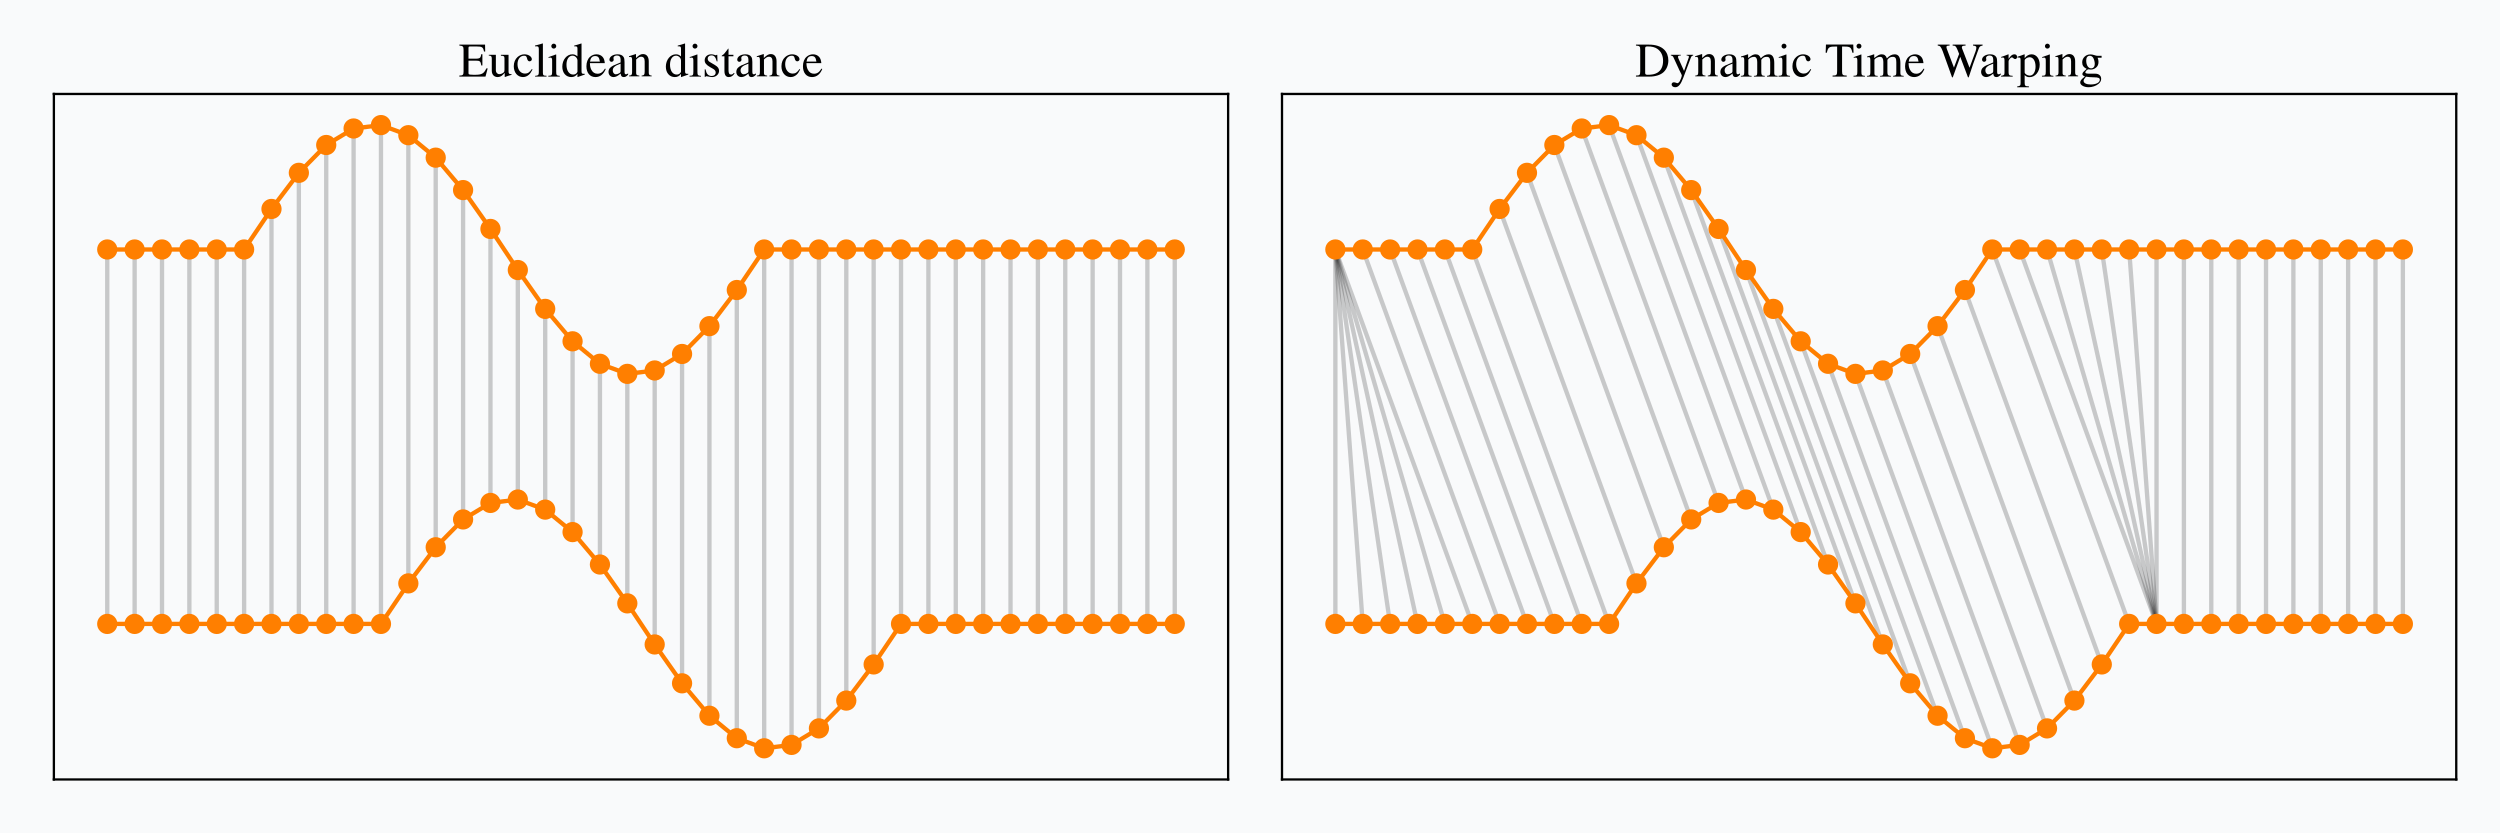 <?xml version="1.0" encoding="utf-8" standalone="no"?>
<!DOCTYPE svg PUBLIC "-//W3C//DTD SVG 1.1//EN"
  "http://www.w3.org/Graphics/SVG/1.1/DTD/svg11.dtd">
<!-- Created with matplotlib (https://matplotlib.org/) -->
<svg height="288pt" version="1.1" viewBox="0 0 864 288" width="864pt" xmlns="http://www.w3.org/2000/svg" xmlns:xlink="http://www.w3.org/1999/xlink">
 <defs>
  <style type="text/css">*{stroke-linecap:butt;stroke-linejoin:round;}</style>
 </defs>
 <g id="figure_1">
  <g id="patch_1">
   <path d="M 0 288 
L 864 288 
L 864 0 
L 0 0 
z
" style="fill:#f9fafb;"/>
  </g>
  <g id="axes_1">
   <g id="patch_2">
    <path d="M 18.62 269.38 
L 424.44 269.38 
L 424.44 32.468 
L 18.62 32.468 
z
" style="fill:#f9fafb;"/>
   </g>
   <g id="line2d_1">
    <path clip-path="url(#p74df7e026f)" d="M 37.066 86.223 
L 37.066 215.625 
" style="fill:none;stroke:#000000;stroke-linecap:square;stroke-opacity:0.2;stroke-width:1.5;"/>
   </g>
   <g id="line2d_2">
    <path clip-path="url(#p74df7e026f)" d="M 46.526 86.223 
L 46.526 215.625 
" style="fill:none;stroke:#000000;stroke-linecap:square;stroke-opacity:0.2;stroke-width:1.5;"/>
   </g>
   <g id="line2d_3">
    <path clip-path="url(#p74df7e026f)" d="M 55.986 86.223 
L 55.986 215.625 
" style="fill:none;stroke:#000000;stroke-linecap:square;stroke-opacity:0.2;stroke-width:1.5;"/>
   </g>
   <g id="line2d_4">
    <path clip-path="url(#p74df7e026f)" d="M 65.445 86.223 
L 65.445 215.625 
" style="fill:none;stroke:#000000;stroke-linecap:square;stroke-opacity:0.2;stroke-width:1.5;"/>
   </g>
   <g id="line2d_5">
    <path clip-path="url(#p74df7e026f)" d="M 74.905 86.223 
L 74.905 215.625 
" style="fill:none;stroke:#000000;stroke-linecap:square;stroke-opacity:0.2;stroke-width:1.5;"/>
   </g>
   <g id="line2d_6">
    <path clip-path="url(#p74df7e026f)" d="M 84.365 86.223 
L 84.365 215.625 
" style="fill:none;stroke:#000000;stroke-linecap:square;stroke-opacity:0.2;stroke-width:1.5;"/>
   </g>
   <g id="line2d_7">
    <path clip-path="url(#p74df7e026f)" d="M 93.824 72.217 
L 93.824 215.625 
" style="fill:none;stroke:#000000;stroke-linecap:square;stroke-opacity:0.2;stroke-width:1.5;"/>
   </g>
   <g id="line2d_8">
    <path clip-path="url(#p74df7e026f)" d="M 103.284 59.73 
L 103.284 215.625 
" style="fill:none;stroke:#000000;stroke-linecap:square;stroke-opacity:0.2;stroke-width:1.5;"/>
   </g>
   <g id="line2d_9">
    <path clip-path="url(#p74df7e026f)" d="M 112.744 50.113 
L 112.744 215.625 
" style="fill:none;stroke:#000000;stroke-linecap:square;stroke-opacity:0.2;stroke-width:1.5;"/>
   </g>
   <g id="line2d_10">
    <path clip-path="url(#p74df7e026f)" d="M 122.203 44.409 
L 122.203 215.625 
" style="fill:none;stroke:#000000;stroke-linecap:square;stroke-opacity:0.2;stroke-width:1.5;"/>
   </g>
   <g id="line2d_11">
    <path clip-path="url(#p74df7e026f)" d="M 131.663 43.236 
L 131.663 215.625 
" style="fill:none;stroke:#000000;stroke-linecap:square;stroke-opacity:0.2;stroke-width:1.5;"/>
   </g>
   <g id="line2d_12">
    <path clip-path="url(#p74df7e026f)" d="M 141.123 46.722 
L 141.123 201.619 
" style="fill:none;stroke:#000000;stroke-linecap:square;stroke-opacity:0.2;stroke-width:1.5;"/>
   </g>
   <g id="line2d_13">
    <path clip-path="url(#p74df7e026f)" d="M 150.582 54.488 
L 150.582 189.131 
" style="fill:none;stroke:#000000;stroke-linecap:square;stroke-opacity:0.2;stroke-width:1.5;"/>
   </g>
   <g id="line2d_14">
    <path clip-path="url(#p74df7e026f)" d="M 160.042 65.694 
L 160.042 179.514 
" style="fill:none;stroke:#000000;stroke-linecap:square;stroke-opacity:0.2;stroke-width:1.5;"/>
   </g>
   <g id="line2d_15">
    <path clip-path="url(#p74df7e026f)" d="M 169.502 79.123 
L 169.502 173.811 
" style="fill:none;stroke:#000000;stroke-linecap:square;stroke-opacity:0.2;stroke-width:1.5;"/>
   </g>
   <g id="line2d_16">
    <path clip-path="url(#p74df7e026f)" d="M 178.961 93.323 
L 178.961 172.638 
" style="fill:none;stroke:#000000;stroke-linecap:square;stroke-opacity:0.2;stroke-width:1.5;"/>
   </g>
   <g id="line2d_17">
    <path clip-path="url(#p74df7e026f)" d="M 188.421 106.752 
L 188.421 176.124 
" style="fill:none;stroke:#000000;stroke-linecap:square;stroke-opacity:0.2;stroke-width:1.5;"/>
   </g>
   <g id="line2d_18">
    <path clip-path="url(#p74df7e026f)" d="M 197.881 117.958 
L 197.881 183.89 
" style="fill:none;stroke:#000000;stroke-linecap:square;stroke-opacity:0.2;stroke-width:1.5;"/>
   </g>
   <g id="line2d_19">
    <path clip-path="url(#p74df7e026f)" d="M 207.34 125.724 
L 207.34 195.095 
" style="fill:none;stroke:#000000;stroke-linecap:square;stroke-opacity:0.2;stroke-width:1.5;"/>
   </g>
   <g id="line2d_20">
    <path clip-path="url(#p74df7e026f)" d="M 216.8 129.21 
L 216.8 208.525 
" style="fill:none;stroke:#000000;stroke-linecap:square;stroke-opacity:0.2;stroke-width:1.5;"/>
   </g>
   <g id="line2d_21">
    <path clip-path="url(#p74df7e026f)" d="M 226.26 128.037 
L 226.26 222.724 
" style="fill:none;stroke:#000000;stroke-linecap:square;stroke-opacity:0.2;stroke-width:1.5;"/>
   </g>
   <g id="line2d_22">
    <path clip-path="url(#p74df7e026f)" d="M 235.72 122.333 
L 235.72 236.154 
" style="fill:none;stroke:#000000;stroke-linecap:square;stroke-opacity:0.2;stroke-width:1.5;"/>
   </g>
   <g id="line2d_23">
    <path clip-path="url(#p74df7e026f)" d="M 245.179 112.716 
L 245.179 247.359 
" style="fill:none;stroke:#000000;stroke-linecap:square;stroke-opacity:0.2;stroke-width:1.5;"/>
   </g>
   <g id="line2d_24">
    <path clip-path="url(#p74df7e026f)" d="M 254.639 100.229 
L 254.639 255.126 
" style="fill:none;stroke:#000000;stroke-linecap:square;stroke-opacity:0.2;stroke-width:1.5;"/>
   </g>
   <g id="line2d_25">
    <path clip-path="url(#p74df7e026f)" d="M 264.099 86.223 
L 264.099 258.611 
" style="fill:none;stroke:#000000;stroke-linecap:square;stroke-opacity:0.2;stroke-width:1.5;"/>
   </g>
   <g id="line2d_26">
    <path clip-path="url(#p74df7e026f)" d="M 273.558 86.223 
L 273.558 257.439 
" style="fill:none;stroke:#000000;stroke-linecap:square;stroke-opacity:0.2;stroke-width:1.5;"/>
   </g>
   <g id="line2d_27">
    <path clip-path="url(#p74df7e026f)" d="M 283.018 86.223 
L 283.018 251.735 
" style="fill:none;stroke:#000000;stroke-linecap:square;stroke-opacity:0.2;stroke-width:1.5;"/>
   </g>
   <g id="line2d_28">
    <path clip-path="url(#p74df7e026f)" d="M 292.478 86.223 
L 292.478 242.118 
" style="fill:none;stroke:#000000;stroke-linecap:square;stroke-opacity:0.2;stroke-width:1.5;"/>
   </g>
   <g id="line2d_29">
    <path clip-path="url(#p74df7e026f)" d="M 301.937 86.223 
L 301.937 229.63 
" style="fill:none;stroke:#000000;stroke-linecap:square;stroke-opacity:0.2;stroke-width:1.5;"/>
   </g>
   <g id="line2d_30">
    <path clip-path="url(#p74df7e026f)" d="M 311.397 86.223 
L 311.397 215.625 
" style="fill:none;stroke:#000000;stroke-linecap:square;stroke-opacity:0.2;stroke-width:1.5;"/>
   </g>
   <g id="line2d_31">
    <path clip-path="url(#p74df7e026f)" d="M 320.857 86.223 
L 320.857 215.625 
" style="fill:none;stroke:#000000;stroke-linecap:square;stroke-opacity:0.2;stroke-width:1.5;"/>
   </g>
   <g id="line2d_32">
    <path clip-path="url(#p74df7e026f)" d="M 330.316 86.223 
L 330.316 215.625 
" style="fill:none;stroke:#000000;stroke-linecap:square;stroke-opacity:0.2;stroke-width:1.5;"/>
   </g>
   <g id="line2d_33">
    <path clip-path="url(#p74df7e026f)" d="M 339.776 86.223 
L 339.776 215.625 
" style="fill:none;stroke:#000000;stroke-linecap:square;stroke-opacity:0.2;stroke-width:1.5;"/>
   </g>
   <g id="line2d_34">
    <path clip-path="url(#p74df7e026f)" d="M 349.236 86.223 
L 349.236 215.625 
" style="fill:none;stroke:#000000;stroke-linecap:square;stroke-opacity:0.2;stroke-width:1.5;"/>
   </g>
   <g id="line2d_35">
    <path clip-path="url(#p74df7e026f)" d="M 358.695 86.223 
L 358.695 215.625 
" style="fill:none;stroke:#000000;stroke-linecap:square;stroke-opacity:0.2;stroke-width:1.5;"/>
   </g>
   <g id="line2d_36">
    <path clip-path="url(#p74df7e026f)" d="M 368.155 86.223 
L 368.155 215.625 
" style="fill:none;stroke:#000000;stroke-linecap:square;stroke-opacity:0.2;stroke-width:1.5;"/>
   </g>
   <g id="line2d_37">
    <path clip-path="url(#p74df7e026f)" d="M 377.615 86.223 
L 377.615 215.625 
" style="fill:none;stroke:#000000;stroke-linecap:square;stroke-opacity:0.2;stroke-width:1.5;"/>
   </g>
   <g id="line2d_38">
    <path clip-path="url(#p74df7e026f)" d="M 387.074 86.223 
L 387.074 215.625 
" style="fill:none;stroke:#000000;stroke-linecap:square;stroke-opacity:0.2;stroke-width:1.5;"/>
   </g>
   <g id="line2d_39">
    <path clip-path="url(#p74df7e026f)" d="M 396.534 86.223 
L 396.534 215.625 
" style="fill:none;stroke:#000000;stroke-linecap:square;stroke-opacity:0.2;stroke-width:1.5;"/>
   </g>
   <g id="line2d_40">
    <path clip-path="url(#p74df7e026f)" d="M 405.994 86.223 
L 405.994 215.625 
" style="fill:none;stroke:#000000;stroke-linecap:square;stroke-opacity:0.2;stroke-width:1.5;"/>
   </g>
   <g id="line2d_41">
    <path clip-path="url(#p74df7e026f)" d="M 37.066 86.223 
L 46.526 86.223 
L 55.986 86.223 
L 65.445 86.223 
L 74.905 86.223 
L 84.365 86.223 
L 93.824 72.217 
L 103.284 59.73 
L 112.744 50.113 
L 122.203 44.409 
L 131.663 43.236 
L 141.123 46.722 
L 150.582 54.488 
L 160.042 65.694 
L 169.502 79.123 
L 178.961 93.323 
L 188.421 106.752 
L 197.881 117.958 
L 207.34 125.724 
L 216.8 129.21 
L 226.26 128.037 
L 235.72 122.333 
L 245.179 112.716 
L 254.639 100.229 
L 264.099 86.223 
L 273.558 86.223 
L 283.018 86.223 
L 292.478 86.223 
L 301.937 86.223 
L 311.397 86.223 
L 320.857 86.223 
L 330.316 86.223 
L 339.776 86.223 
L 349.236 86.223 
L 358.695 86.223 
L 368.155 86.223 
L 377.615 86.223 
L 387.074 86.223 
L 396.534 86.223 
L 405.994 86.223 
" style="fill:none;stroke:#ff7f00;stroke-linecap:square;stroke-width:1.5;"/>
    <defs>
     <path d="M 0 3 
C 0.796 3 1.559 2.684 2.121 2.121 
C 2.684 1.559 3 0.796 3 0 
C 3 -0.796 2.684 -1.559 2.121 -2.121 
C 1.559 -2.684 0.796 -3 0 -3 
C -0.796 -3 -1.559 -2.684 -2.121 -2.121 
C -2.684 -1.559 -3 -0.796 -3 0 
C -3 0.796 -2.684 1.559 -2.121 2.121 
C -1.559 2.684 -0.796 3 0 3 
z
" id="m39419c02d6" style="stroke:#ff7f00;"/>
    </defs>
    <g clip-path="url(#p74df7e026f)">
     <use style="fill:#ff7f00;stroke:#ff7f00;" x="37.066" xlink:href="#m39419c02d6" y="86.223"/>
     <use style="fill:#ff7f00;stroke:#ff7f00;" x="46.526" xlink:href="#m39419c02d6" y="86.223"/>
     <use style="fill:#ff7f00;stroke:#ff7f00;" x="55.986" xlink:href="#m39419c02d6" y="86.223"/>
     <use style="fill:#ff7f00;stroke:#ff7f00;" x="65.445" xlink:href="#m39419c02d6" y="86.223"/>
     <use style="fill:#ff7f00;stroke:#ff7f00;" x="74.905" xlink:href="#m39419c02d6" y="86.223"/>
     <use style="fill:#ff7f00;stroke:#ff7f00;" x="84.365" xlink:href="#m39419c02d6" y="86.223"/>
     <use style="fill:#ff7f00;stroke:#ff7f00;" x="93.824" xlink:href="#m39419c02d6" y="72.217"/>
     <use style="fill:#ff7f00;stroke:#ff7f00;" x="103.284" xlink:href="#m39419c02d6" y="59.73"/>
     <use style="fill:#ff7f00;stroke:#ff7f00;" x="112.744" xlink:href="#m39419c02d6" y="50.113"/>
     <use style="fill:#ff7f00;stroke:#ff7f00;" x="122.203" xlink:href="#m39419c02d6" y="44.409"/>
     <use style="fill:#ff7f00;stroke:#ff7f00;" x="131.663" xlink:href="#m39419c02d6" y="43.236"/>
     <use style="fill:#ff7f00;stroke:#ff7f00;" x="141.123" xlink:href="#m39419c02d6" y="46.722"/>
     <use style="fill:#ff7f00;stroke:#ff7f00;" x="150.582" xlink:href="#m39419c02d6" y="54.488"/>
     <use style="fill:#ff7f00;stroke:#ff7f00;" x="160.042" xlink:href="#m39419c02d6" y="65.694"/>
     <use style="fill:#ff7f00;stroke:#ff7f00;" x="169.502" xlink:href="#m39419c02d6" y="79.123"/>
     <use style="fill:#ff7f00;stroke:#ff7f00;" x="178.961" xlink:href="#m39419c02d6" y="93.323"/>
     <use style="fill:#ff7f00;stroke:#ff7f00;" x="188.421" xlink:href="#m39419c02d6" y="106.752"/>
     <use style="fill:#ff7f00;stroke:#ff7f00;" x="197.881" xlink:href="#m39419c02d6" y="117.958"/>
     <use style="fill:#ff7f00;stroke:#ff7f00;" x="207.34" xlink:href="#m39419c02d6" y="125.724"/>
     <use style="fill:#ff7f00;stroke:#ff7f00;" x="216.8" xlink:href="#m39419c02d6" y="129.21"/>
     <use style="fill:#ff7f00;stroke:#ff7f00;" x="226.26" xlink:href="#m39419c02d6" y="128.037"/>
     <use style="fill:#ff7f00;stroke:#ff7f00;" x="235.72" xlink:href="#m39419c02d6" y="122.333"/>
     <use style="fill:#ff7f00;stroke:#ff7f00;" x="245.179" xlink:href="#m39419c02d6" y="112.716"/>
     <use style="fill:#ff7f00;stroke:#ff7f00;" x="254.639" xlink:href="#m39419c02d6" y="100.229"/>
     <use style="fill:#ff7f00;stroke:#ff7f00;" x="264.099" xlink:href="#m39419c02d6" y="86.223"/>
     <use style="fill:#ff7f00;stroke:#ff7f00;" x="273.558" xlink:href="#m39419c02d6" y="86.223"/>
     <use style="fill:#ff7f00;stroke:#ff7f00;" x="283.018" xlink:href="#m39419c02d6" y="86.223"/>
     <use style="fill:#ff7f00;stroke:#ff7f00;" x="292.478" xlink:href="#m39419c02d6" y="86.223"/>
     <use style="fill:#ff7f00;stroke:#ff7f00;" x="301.937" xlink:href="#m39419c02d6" y="86.223"/>
     <use style="fill:#ff7f00;stroke:#ff7f00;" x="311.397" xlink:href="#m39419c02d6" y="86.223"/>
     <use style="fill:#ff7f00;stroke:#ff7f00;" x="320.857" xlink:href="#m39419c02d6" y="86.223"/>
     <use style="fill:#ff7f00;stroke:#ff7f00;" x="330.316" xlink:href="#m39419c02d6" y="86.223"/>
     <use style="fill:#ff7f00;stroke:#ff7f00;" x="339.776" xlink:href="#m39419c02d6" y="86.223"/>
     <use style="fill:#ff7f00;stroke:#ff7f00;" x="349.236" xlink:href="#m39419c02d6" y="86.223"/>
     <use style="fill:#ff7f00;stroke:#ff7f00;" x="358.695" xlink:href="#m39419c02d6" y="86.223"/>
     <use style="fill:#ff7f00;stroke:#ff7f00;" x="368.155" xlink:href="#m39419c02d6" y="86.223"/>
     <use style="fill:#ff7f00;stroke:#ff7f00;" x="377.615" xlink:href="#m39419c02d6" y="86.223"/>
     <use style="fill:#ff7f00;stroke:#ff7f00;" x="387.074" xlink:href="#m39419c02d6" y="86.223"/>
     <use style="fill:#ff7f00;stroke:#ff7f00;" x="396.534" xlink:href="#m39419c02d6" y="86.223"/>
     <use style="fill:#ff7f00;stroke:#ff7f00;" x="405.994" xlink:href="#m39419c02d6" y="86.223"/>
    </g>
   </g>
   <g id="line2d_42">
    <path clip-path="url(#p74df7e026f)" d="M 37.066 215.625 
L 46.526 215.625 
L 55.986 215.625 
L 65.445 215.625 
L 74.905 215.625 
L 84.365 215.625 
L 93.824 215.625 
L 103.284 215.625 
L 112.744 215.625 
L 122.203 215.625 
L 131.663 215.625 
L 141.123 201.619 
L 150.582 189.131 
L 160.042 179.514 
L 169.502 173.811 
L 178.961 172.638 
L 188.421 176.124 
L 197.881 183.89 
L 207.34 195.095 
L 216.8 208.525 
L 226.26 222.724 
L 235.72 236.154 
L 245.179 247.359 
L 254.639 255.126 
L 264.099 258.611 
L 273.558 257.439 
L 283.018 251.735 
L 292.478 242.118 
L 301.937 229.63 
L 311.397 215.625 
L 320.857 215.625 
L 330.316 215.625 
L 339.776 215.625 
L 349.236 215.625 
L 358.695 215.625 
L 368.155 215.625 
L 377.615 215.625 
L 387.074 215.625 
L 396.534 215.625 
L 405.994 215.625 
" style="fill:none;stroke:#ff7f00;stroke-linecap:square;stroke-width:1.5;"/>
    <g clip-path="url(#p74df7e026f)">
     <use style="fill:#ff7f00;stroke:#ff7f00;" x="37.066" xlink:href="#m39419c02d6" y="215.625"/>
     <use style="fill:#ff7f00;stroke:#ff7f00;" x="46.526" xlink:href="#m39419c02d6" y="215.625"/>
     <use style="fill:#ff7f00;stroke:#ff7f00;" x="55.986" xlink:href="#m39419c02d6" y="215.625"/>
     <use style="fill:#ff7f00;stroke:#ff7f00;" x="65.445" xlink:href="#m39419c02d6" y="215.625"/>
     <use style="fill:#ff7f00;stroke:#ff7f00;" x="74.905" xlink:href="#m39419c02d6" y="215.625"/>
     <use style="fill:#ff7f00;stroke:#ff7f00;" x="84.365" xlink:href="#m39419c02d6" y="215.625"/>
     <use style="fill:#ff7f00;stroke:#ff7f00;" x="93.824" xlink:href="#m39419c02d6" y="215.625"/>
     <use style="fill:#ff7f00;stroke:#ff7f00;" x="103.284" xlink:href="#m39419c02d6" y="215.625"/>
     <use style="fill:#ff7f00;stroke:#ff7f00;" x="112.744" xlink:href="#m39419c02d6" y="215.625"/>
     <use style="fill:#ff7f00;stroke:#ff7f00;" x="122.203" xlink:href="#m39419c02d6" y="215.625"/>
     <use style="fill:#ff7f00;stroke:#ff7f00;" x="131.663" xlink:href="#m39419c02d6" y="215.625"/>
     <use style="fill:#ff7f00;stroke:#ff7f00;" x="141.123" xlink:href="#m39419c02d6" y="201.619"/>
     <use style="fill:#ff7f00;stroke:#ff7f00;" x="150.582" xlink:href="#m39419c02d6" y="189.131"/>
     <use style="fill:#ff7f00;stroke:#ff7f00;" x="160.042" xlink:href="#m39419c02d6" y="179.514"/>
     <use style="fill:#ff7f00;stroke:#ff7f00;" x="169.502" xlink:href="#m39419c02d6" y="173.811"/>
     <use style="fill:#ff7f00;stroke:#ff7f00;" x="178.961" xlink:href="#m39419c02d6" y="172.638"/>
     <use style="fill:#ff7f00;stroke:#ff7f00;" x="188.421" xlink:href="#m39419c02d6" y="176.124"/>
     <use style="fill:#ff7f00;stroke:#ff7f00;" x="197.881" xlink:href="#m39419c02d6" y="183.89"/>
     <use style="fill:#ff7f00;stroke:#ff7f00;" x="207.34" xlink:href="#m39419c02d6" y="195.095"/>
     <use style="fill:#ff7f00;stroke:#ff7f00;" x="216.8" xlink:href="#m39419c02d6" y="208.525"/>
     <use style="fill:#ff7f00;stroke:#ff7f00;" x="226.26" xlink:href="#m39419c02d6" y="222.724"/>
     <use style="fill:#ff7f00;stroke:#ff7f00;" x="235.72" xlink:href="#m39419c02d6" y="236.154"/>
     <use style="fill:#ff7f00;stroke:#ff7f00;" x="245.179" xlink:href="#m39419c02d6" y="247.359"/>
     <use style="fill:#ff7f00;stroke:#ff7f00;" x="254.639" xlink:href="#m39419c02d6" y="255.126"/>
     <use style="fill:#ff7f00;stroke:#ff7f00;" x="264.099" xlink:href="#m39419c02d6" y="258.611"/>
     <use style="fill:#ff7f00;stroke:#ff7f00;" x="273.558" xlink:href="#m39419c02d6" y="257.439"/>
     <use style="fill:#ff7f00;stroke:#ff7f00;" x="283.018" xlink:href="#m39419c02d6" y="251.735"/>
     <use style="fill:#ff7f00;stroke:#ff7f00;" x="292.478" xlink:href="#m39419c02d6" y="242.118"/>
     <use style="fill:#ff7f00;stroke:#ff7f00;" x="301.937" xlink:href="#m39419c02d6" y="229.63"/>
     <use style="fill:#ff7f00;stroke:#ff7f00;" x="311.397" xlink:href="#m39419c02d6" y="215.625"/>
     <use style="fill:#ff7f00;stroke:#ff7f00;" x="320.857" xlink:href="#m39419c02d6" y="215.625"/>
     <use style="fill:#ff7f00;stroke:#ff7f00;" x="330.316" xlink:href="#m39419c02d6" y="215.625"/>
     <use style="fill:#ff7f00;stroke:#ff7f00;" x="339.776" xlink:href="#m39419c02d6" y="215.625"/>
     <use style="fill:#ff7f00;stroke:#ff7f00;" x="349.236" xlink:href="#m39419c02d6" y="215.625"/>
     <use style="fill:#ff7f00;stroke:#ff7f00;" x="358.695" xlink:href="#m39419c02d6" y="215.625"/>
     <use style="fill:#ff7f00;stroke:#ff7f00;" x="368.155" xlink:href="#m39419c02d6" y="215.625"/>
     <use style="fill:#ff7f00;stroke:#ff7f00;" x="377.615" xlink:href="#m39419c02d6" y="215.625"/>
     <use style="fill:#ff7f00;stroke:#ff7f00;" x="387.074" xlink:href="#m39419c02d6" y="215.625"/>
     <use style="fill:#ff7f00;stroke:#ff7f00;" x="396.534" xlink:href="#m39419c02d6" y="215.625"/>
     <use style="fill:#ff7f00;stroke:#ff7f00;" x="405.994" xlink:href="#m39419c02d6" y="215.625"/>
    </g>
   </g>
   <g id="matplotlib.axis_1"/>
   <g id="matplotlib.axis_2"/>
   <g id="patch_3">
    <path d="M 18.62 269.38 
L 18.62 32.468 
" style="fill:none;stroke:#000000;stroke-linecap:square;stroke-linejoin:miter;stroke-width:0.8;"/>
   </g>
   <g id="patch_4">
    <path d="M 424.44 269.38 
L 424.44 32.468 
" style="fill:none;stroke:#000000;stroke-linecap:square;stroke-linejoin:miter;stroke-width:0.8;"/>
   </g>
   <g id="patch_5">
    <path d="M 18.62 269.38 
L 424.44 269.38 
" style="fill:none;stroke:#000000;stroke-linecap:square;stroke-linejoin:miter;stroke-width:0.8;"/>
   </g>
   <g id="patch_6">
    <path d="M 18.62 32.468 
L 424.44 32.468 
" style="fill:none;stroke:#000000;stroke-linecap:square;stroke-linejoin:miter;stroke-width:0.8;"/>
   </g>
   <g id="text_1">
    <!-- Euclidean distance -->
    <g transform="translate(158.549 26.468)scale(0.168 -0.168)">
     <defs>
      <path d="M 59.703 16.844 
L 56.906 16.844 
C 51.906 6.078 47.594 3.703 33.297 3.703 
L 30.594 3.703 
C 25.703 3.703 21.5 4.203 20.797 4.922 
C 20.297 5.219 20.094 6.312 20.094 8.031 
L 20.094 32.906 
L 35.5 32.906 
C 43.703 32.906 45.203 31.562 46.5 23 
L 48.797 23 
L 48.797 46.203 
L 46.5 46.203 
C 45.797 42.234 45.406 40.781 44.297 39.422 
C 43 37.766 40.203 37 35.5 37 
L 20.094 37 
L 20.094 58.844 
C 20.094 61.609 20.703 62.203 23.406 62.203 
L 36.906 62.203 
C 48.203 62.203 50.406 60.719 52.094 51.781 
L 54.594 51.781 
L 54.297 66 
L 1.203 66 
L 1.203 64.094 
C 8.594 63.5 9.906 62.094 9.906 55.078 
L 9.906 10.609 
C 9.906 3.594 8.5 2.094 1.203 2.094 
L 1.203 0 
L 55.203 0 
z
" id="Nimbus_Roman_No9_L_Regular-69"/>
      <path d="M 47.906 5 
L 47.406 5 
C 42.797 5 41.703 6.094 41.703 10.703 
L 41.703 45 
L 25.906 45 
L 25.906 43.094 
C 32.094 43.094 33.297 42.094 33.297 37.109 
L 33.297 13.672 
C 33.297 10.891 32.797 9.484 31.406 8.391 
C 28.703 6.203 25.594 5 22.594 5 
C 18.703 5 15.5 8.391 15.5 12.578 
L 15.5 45 
L 0.906 45 
L 0.906 43.406 
C 5.703 43.406 7.094 41.906 7.094 37.297 
L 7.094 12.031 
C 7.094 4.109 11.906 -1 19.203 -1 
C 22.906 -1 26.797 0.594 29.5 3.297 
L 33.797 7.594 
L 33.797 -0.703 
L 34.203 -0.906 
C 39.203 1.094 42.797 2.203 47.906 3.594 
z
" id="Nimbus_Roman_No9_L_Regular-117"/>
      <path d="M 39.797 15.594 
C 35 8.594 31.406 6.203 25.703 6.203 
C 16.594 6.203 10.203 14.203 10.203 25.703 
C 10.203 36 15.703 43.094 23.797 43.094 
C 27.406 43.094 28.703 42 29.703 38.297 
L 30.297 36.094 
C 31.094 33.297 32.906 31.5 35 31.5 
C 37.594 31.5 39.797 33.406 39.797 35.703 
C 39.797 41.297 32.797 46 24.406 46 
C 19.5 46 14.406 44 10.297 40.406 
C 5.297 36 2.5 29.203 2.5 21.297 
C 2.5 8.297 10.406 -1 21.5 -1 
C 26 -1 30 0.594 33.594 3.703 
C 36.297 6.094 38.203 8.797 41.203 14.703 
z
" id="Nimbus_Roman_No9_L_Regular-99"/>
      <path d="M 1.906 62.5 
L 2.5 62.5 
C 3.594 62.5 4.797 62.5 5.594 62.5 
C 8.797 62.5 9.797 61.094 9.797 56.406 
L 9.797 8.703 
C 9.797 3.297 8.406 2 2.094 1.5 
L 2.094 0 
L 25.703 0 
L 25.703 1.703 
C 19.406 1.703 18.203 2.703 18.203 8.25 
L 18.203 68.297 
L 17.797 68.5 
C 12.594 66.797 8.797 65.797 1.906 64.109 
z
" id="Nimbus_Roman_No9_L_Regular-108"/>
      <path d="M 17.5 45.766 
L 2 40.297 
L 2 38.812 
L 2.797 38.906 
C 4 39.094 5.297 39.203 6.203 39.203 
C 8.594 39.203 9.5 37.594 9.5 33.203 
L 9.5 10 
C 9.5 2.797 8.5 1.703 1.594 1.703 
L 1.594 0 
L 25.297 0 
L 25.297 1.5 
C 18.703 2 17.906 2.984 17.906 10.156 
L 17.906 45.469 
z
M 12.797 68 
C 10.094 68 7.797 65.703 7.797 62.906 
C 7.797 60.109 10 57.797 12.797 57.797 
C 15.703 57.797 18 60 18 62.906 
C 18 65.703 15.703 68 12.797 68 
z
" id="Nimbus_Roman_No9_L_Regular-105"/>
      <path d="M 34.406 -1 
L 49.094 4.203 
L 49.094 5.703 
C 47.297 5.703 47.094 5.703 46.797 5.703 
C 43.203 5.703 42.406 6.797 42.406 11.422 
L 42.406 68.188 
L 41.906 68.391 
C 37.094 66.688 33.594 65.688 27.203 64 
L 27.203 62.406 
C 28 62.5 28.594 62.5 29.406 62.5 
C 33.094 62.5 34 61.5 34 57.375 
L 34 41.703 
C 30.203 44.906 27.5 46 23.5 46 
C 12 46 2.703 34.703 2.703 20.5 
C 2.703 7.703 10.203 -1 21.203 -1 
C 26.797 -1 30.594 1 34 5.703 
L 34 -0.703 
z
M 34 10.203 
C 34 9.5 33.297 8.297 32.297 7.203 
C 30.5 5.203 28 4.203 25.094 4.203 
C 16.797 4.203 11.297 12.203 11.297 24.5 
C 11.297 35.797 16.203 43.203 23.797 43.203 
C 29.094 43.203 34 38.5 34 33.203 
z
" id="Nimbus_Roman_No9_L_Regular-100"/>
      <path d="M 40.797 16.453 
C 36 8.812 31.703 5.906 25.297 5.906 
C 19.594 5.906 15.297 8.812 12.406 14.531 
C 10.594 18.344 9.906 21.656 9.703 27.797 
L 40.5 27.797 
C 39.703 34.266 38.703 37.141 36.203 40.328 
C 33.203 43.922 28.594 46 23.406 46 
C 18.406 46 13.703 44.203 9.906 40.797 
C 5.203 36.703 2.5 29.594 2.5 21.406 
C 2.5 7.594 9.703 -1 21.203 -1 
C 30.703 -1 38.203 4.922 42.406 15.75 
z
M 9.906 31 
C 11 38.734 14.406 42.406 20.5 42.406 
C 26.594 42.406 29 39.609 30.297 31 
z
" id="Nimbus_Roman_No9_L_Regular-101"/>
      <path d="M 44.203 6.609 
C 42.5 5.203 41.297 4.703 39.797 4.703 
C 37.5 4.703 36.797 6.094 36.797 10.5 
L 36.797 30 
C 36.797 35.203 36.297 38.094 34.797 40.5 
C 32.594 44.094 28.297 46 22.406 46 
C 13 46 5.594 41.094 5.594 34.797 
C 5.594 32.5 7.594 30.5 9.906 30.5 
C 12.297 30.5 14.406 32.5 14.406 34.703 
C 14.406 35.094 14.297 35.594 14.203 36.297 
C 14 37.203 13.906 38 13.906 38.703 
C 13.906 41.406 17.094 43.594 21.094 43.594 
C 26 43.594 28.703 40.703 28.703 35.297 
L 28.703 29.203 
C 13.297 23 11.594 22.203 7.297 18.406 
C 5.094 16.406 3.703 13 3.703 9.703 
C 3.703 3.406 8.094 -1 14.203 -1 
C 18.594 -1 22.703 1.094 28.797 6.297 
C 29.297 1.094 31.094 -1 35.203 -1 
C 38.594 -1 40.703 0.203 44.203 4 
z
M 28.703 12.234 
C 28.703 9.125 28.203 8.219 26.094 7.016 
C 23.703 5.609 20.906 4.703 18.797 4.703 
C 15.297 4.703 12.5 8.125 12.5 12.438 
L 12.5 12.844 
C 12.5 18.766 16.594 22.391 28.703 26.797 
z
" id="Nimbus_Roman_No9_L_Regular-97"/>
      <path d="M 1.594 40.297 
C 2.203 40.594 3.203 40.703 4.297 40.703 
C 7.094 40.703 8 39.203 8 34.297 
L 8 9.5 
C 8 3.797 6.906 2.406 1.797 2 
L 1.797 0.5 
L 23 0.5 
L 23 2 
C 17.906 2.406 16.406 3.594 16.406 7.203 
L 16.406 35.297 
C 21.203 39.797 23.406 41 26.703 41 
C 31.594 41 34 37.906 34 31.297 
L 34 10.406 
C 34 4.094 32.703 2.406 27.703 2 
L 27.703 0.5 
L 48.5 0.5 
L 48.5 2 
C 43.594 2.5 42.406 3.703 42.406 8.594 
L 42.406 31.5 
C 42.406 40.906 38 46.5 30.594 46.5 
C 26 46.5 22.906 44.797 16.094 38.406 
L 16.094 46.297 
L 15.406 46.5 
C 10.5 44.703 7.094 43.594 1.594 42 
z
" id="Nimbus_Roman_No9_L_Regular-110"/>
      <path d="M 31.5 31.406 
L 31.094 45 
L 30 45 
L 29.797 44.797 
C 28.906 44.094 28.797 44 28.406 44 
C 27.797 44 26.797 44.203 25.703 44.703 
C 23.5 45.547 21.297 46 18.703 46 
C 10.797 46 5.094 40.875 5.094 33.656 
C 5.094 28.062 8.297 24.047 16.797 19.234 
L 22.594 15.938 
C 26.094 13.938 27.797 11.516 27.797 8.422 
C 27.797 4 24.594 1.203 19.5 1.203 
C 16.094 1.203 13 2.484 11.094 4.656 
C 9 7.109 8.094 9.375 6.797 15 
L 5.203 15 
L 5.203 -0.609 
L 6.5 -0.609 
C 7.203 0.516 7.594 0.75 8.797 0.75 
C 9.703 0.75 11.094 0.547 13.406 -0.031 
C 16.203 -0.609 18.906 -1 20.703 -1 
C 28.406 -1 34.797 4.812 34.797 11.828 
C 34.797 16.828 32.406 20.141 26.406 23.75 
L 15.594 30.156 
C 12.797 31.766 11.297 34.281 11.297 36.984 
C 11.297 41 14.406 43.797 19 43.797 
C 24.703 43.797 27.703 40.359 30 31.406 
z
" id="Nimbus_Roman_No9_L_Regular-115"/>
      <path d="M 25.5 45 
L 15.406 45 
L 15.406 56.594 
C 15.406 57.594 15.297 57.906 14.703 57.906 
C 14 57 13.406 56.094 12.703 55.094 
C 8.906 49.594 4.594 44.797 3 44.391 
C 1.906 43.656 1.297 42.938 1.297 42.422 
C 1.297 42.109 1.406 41.906 1.703 41.906 
L 7 41.906 
L 7 11.734 
C 7 3.312 10 -1 15.906 -1 
C 20.797 -1 24.594 1.406 27.906 6.609 
L 26.594 7.703 
C 24.5 5.203 22.797 4.203 20.594 4.203 
C 16.906 4.203 15.406 6.922 15.406 13.234 
L 15.406 41.906 
L 25.5 41.906 
z
" id="Nimbus_Roman_No9_L_Regular-116"/>
     </defs>
     <use transform="scale(0.996)" xlink:href="#Nimbus_Roman_No9_L_Regular-69"/>
     <use transform="translate(60.872 0)scale(0.996)" xlink:href="#Nimbus_Roman_No9_L_Regular-117"/>
     <use transform="translate(110.685 0)scale(0.996)" xlink:href="#Nimbus_Roman_No9_L_Regular-99"/>
     <use transform="translate(154.918 0)scale(0.996)" xlink:href="#Nimbus_Roman_No9_L_Regular-108"/>
     <use transform="translate(182.614 0)scale(0.996)" xlink:href="#Nimbus_Roman_No9_L_Regular-105"/>
     <use transform="translate(210.309 0)scale(0.996)" xlink:href="#Nimbus_Roman_No9_L_Regular-100"/>
     <use transform="translate(260.122 0)scale(0.996)" xlink:href="#Nimbus_Roman_No9_L_Regular-101"/>
     <use transform="translate(304.356 0)scale(0.996)" xlink:href="#Nimbus_Roman_No9_L_Regular-97"/>
     <use transform="translate(348.589 0)scale(0.996)" xlink:href="#Nimbus_Roman_No9_L_Regular-110"/>
     <use transform="translate(423.309 0)scale(0.996)" xlink:href="#Nimbus_Roman_No9_L_Regular-100"/>
     <use transform="translate(473.122 0)scale(0.996)" xlink:href="#Nimbus_Roman_No9_L_Regular-105"/>
     <use transform="translate(500.817 0)scale(0.996)" xlink:href="#Nimbus_Roman_No9_L_Regular-115"/>
     <use transform="translate(539.571 0)scale(0.996)" xlink:href="#Nimbus_Roman_No9_L_Regular-116"/>
     <use transform="translate(567.266 0)scale(0.996)" xlink:href="#Nimbus_Roman_No9_L_Regular-97"/>
     <use transform="translate(611.5 0)scale(0.996)" xlink:href="#Nimbus_Roman_No9_L_Regular-110"/>
     <use transform="translate(661.313 0)scale(0.996)" xlink:href="#Nimbus_Roman_No9_L_Regular-99"/>
     <use transform="translate(705.546 0)scale(0.996)" xlink:href="#Nimbus_Roman_No9_L_Regular-101"/>
    </g>
   </g>
  </g>
  <g id="axes_2">
   <g id="patch_7">
    <path d="M 443.06 269.38 
L 848.88 269.38 
L 848.88 32.468 
L 443.06 32.468 
z
" style="fill:#f9fafb;"/>
   </g>
   <g id="line2d_43">
    <path clip-path="url(#p2cd7b1b7b7)" d="M 461.506 86.223 
L 461.506 215.625 
" style="fill:none;stroke:#000000;stroke-linecap:square;stroke-opacity:0.2;stroke-width:1.5;"/>
   </g>
   <g id="line2d_44">
    <path clip-path="url(#p2cd7b1b7b7)" d="M 461.506 86.223 
L 470.966 215.625 
" style="fill:none;stroke:#000000;stroke-linecap:square;stroke-opacity:0.2;stroke-width:1.5;"/>
   </g>
   <g id="line2d_45">
    <path clip-path="url(#p2cd7b1b7b7)" d="M 461.506 86.223 
L 480.426 215.625 
" style="fill:none;stroke:#000000;stroke-linecap:square;stroke-opacity:0.2;stroke-width:1.5;"/>
   </g>
   <g id="line2d_46">
    <path clip-path="url(#p2cd7b1b7b7)" d="M 461.506 86.223 
L 489.885 215.625 
" style="fill:none;stroke:#000000;stroke-linecap:square;stroke-opacity:0.2;stroke-width:1.5;"/>
   </g>
   <g id="line2d_47">
    <path clip-path="url(#p2cd7b1b7b7)" d="M 461.506 86.223 
L 499.345 215.625 
" style="fill:none;stroke:#000000;stroke-linecap:square;stroke-opacity:0.2;stroke-width:1.5;"/>
   </g>
   <g id="line2d_48">
    <path clip-path="url(#p2cd7b1b7b7)" d="M 461.506 86.223 
L 508.805 215.625 
" style="fill:none;stroke:#000000;stroke-linecap:square;stroke-opacity:0.2;stroke-width:1.5;"/>
   </g>
   <g id="line2d_49">
    <path clip-path="url(#p2cd7b1b7b7)" d="M 470.966 86.223 
L 518.264 215.625 
" style="fill:none;stroke:#000000;stroke-linecap:square;stroke-opacity:0.2;stroke-width:1.5;"/>
   </g>
   <g id="line2d_50">
    <path clip-path="url(#p2cd7b1b7b7)" d="M 480.426 86.223 
L 527.724 215.625 
" style="fill:none;stroke:#000000;stroke-linecap:square;stroke-opacity:0.2;stroke-width:1.5;"/>
   </g>
   <g id="line2d_51">
    <path clip-path="url(#p2cd7b1b7b7)" d="M 489.885 86.223 
L 537.184 215.625 
" style="fill:none;stroke:#000000;stroke-linecap:square;stroke-opacity:0.2;stroke-width:1.5;"/>
   </g>
   <g id="line2d_52">
    <path clip-path="url(#p2cd7b1b7b7)" d="M 499.345 86.223 
L 546.643 215.625 
" style="fill:none;stroke:#000000;stroke-linecap:square;stroke-opacity:0.2;stroke-width:1.5;"/>
   </g>
   <g id="line2d_53">
    <path clip-path="url(#p2cd7b1b7b7)" d="M 508.805 86.223 
L 556.103 215.625 
" style="fill:none;stroke:#000000;stroke-linecap:square;stroke-opacity:0.2;stroke-width:1.5;"/>
   </g>
   <g id="line2d_54">
    <path clip-path="url(#p2cd7b1b7b7)" d="M 518.264 72.217 
L 565.563 201.619 
" style="fill:none;stroke:#000000;stroke-linecap:square;stroke-opacity:0.2;stroke-width:1.5;"/>
   </g>
   <g id="line2d_55">
    <path clip-path="url(#p2cd7b1b7b7)" d="M 527.724 59.73 
L 575.022 189.131 
" style="fill:none;stroke:#000000;stroke-linecap:square;stroke-opacity:0.2;stroke-width:1.5;"/>
   </g>
   <g id="line2d_56">
    <path clip-path="url(#p2cd7b1b7b7)" d="M 537.184 50.113 
L 584.482 179.514 
" style="fill:none;stroke:#000000;stroke-linecap:square;stroke-opacity:0.2;stroke-width:1.5;"/>
   </g>
   <g id="line2d_57">
    <path clip-path="url(#p2cd7b1b7b7)" d="M 546.643 44.409 
L 593.942 173.811 
" style="fill:none;stroke:#000000;stroke-linecap:square;stroke-opacity:0.2;stroke-width:1.5;"/>
   </g>
   <g id="line2d_58">
    <path clip-path="url(#p2cd7b1b7b7)" d="M 556.103 43.236 
L 603.401 172.638 
" style="fill:none;stroke:#000000;stroke-linecap:square;stroke-opacity:0.2;stroke-width:1.5;"/>
   </g>
   <g id="line2d_59">
    <path clip-path="url(#p2cd7b1b7b7)" d="M 565.563 46.722 
L 612.861 176.124 
" style="fill:none;stroke:#000000;stroke-linecap:square;stroke-opacity:0.2;stroke-width:1.5;"/>
   </g>
   <g id="line2d_60">
    <path clip-path="url(#p2cd7b1b7b7)" d="M 575.022 54.488 
L 622.321 183.89 
" style="fill:none;stroke:#000000;stroke-linecap:square;stroke-opacity:0.2;stroke-width:1.5;"/>
   </g>
   <g id="line2d_61">
    <path clip-path="url(#p2cd7b1b7b7)" d="M 584.482 65.694 
L 631.78 195.095 
" style="fill:none;stroke:#000000;stroke-linecap:square;stroke-opacity:0.2;stroke-width:1.5;"/>
   </g>
   <g id="line2d_62">
    <path clip-path="url(#p2cd7b1b7b7)" d="M 593.942 79.123 
L 641.24 208.525 
" style="fill:none;stroke:#000000;stroke-linecap:square;stroke-opacity:0.2;stroke-width:1.5;"/>
   </g>
   <g id="line2d_63">
    <path clip-path="url(#p2cd7b1b7b7)" d="M 603.401 93.323 
L 650.7 222.724 
" style="fill:none;stroke:#000000;stroke-linecap:square;stroke-opacity:0.2;stroke-width:1.5;"/>
   </g>
   <g id="line2d_64">
    <path clip-path="url(#p2cd7b1b7b7)" d="M 612.861 106.752 
L 660.16 236.154 
" style="fill:none;stroke:#000000;stroke-linecap:square;stroke-opacity:0.2;stroke-width:1.5;"/>
   </g>
   <g id="line2d_65">
    <path clip-path="url(#p2cd7b1b7b7)" d="M 622.321 117.958 
L 669.619 247.359 
" style="fill:none;stroke:#000000;stroke-linecap:square;stroke-opacity:0.2;stroke-width:1.5;"/>
   </g>
   <g id="line2d_66">
    <path clip-path="url(#p2cd7b1b7b7)" d="M 631.78 125.724 
L 679.079 255.126 
" style="fill:none;stroke:#000000;stroke-linecap:square;stroke-opacity:0.2;stroke-width:1.5;"/>
   </g>
   <g id="line2d_67">
    <path clip-path="url(#p2cd7b1b7b7)" d="M 641.24 129.21 
L 688.539 258.611 
" style="fill:none;stroke:#000000;stroke-linecap:square;stroke-opacity:0.2;stroke-width:1.5;"/>
   </g>
   <g id="line2d_68">
    <path clip-path="url(#p2cd7b1b7b7)" d="M 650.7 128.037 
L 697.998 257.439 
" style="fill:none;stroke:#000000;stroke-linecap:square;stroke-opacity:0.2;stroke-width:1.5;"/>
   </g>
   <g id="line2d_69">
    <path clip-path="url(#p2cd7b1b7b7)" d="M 660.16 122.333 
L 707.458 251.735 
" style="fill:none;stroke:#000000;stroke-linecap:square;stroke-opacity:0.2;stroke-width:1.5;"/>
   </g>
   <g id="line2d_70">
    <path clip-path="url(#p2cd7b1b7b7)" d="M 669.619 112.716 
L 716.918 242.118 
" style="fill:none;stroke:#000000;stroke-linecap:square;stroke-opacity:0.2;stroke-width:1.5;"/>
   </g>
   <g id="line2d_71">
    <path clip-path="url(#p2cd7b1b7b7)" d="M 679.079 100.229 
L 726.377 229.63 
" style="fill:none;stroke:#000000;stroke-linecap:square;stroke-opacity:0.2;stroke-width:1.5;"/>
   </g>
   <g id="line2d_72">
    <path clip-path="url(#p2cd7b1b7b7)" d="M 688.539 86.223 
L 735.837 215.625 
" style="fill:none;stroke:#000000;stroke-linecap:square;stroke-opacity:0.2;stroke-width:1.5;"/>
   </g>
   <g id="line2d_73">
    <path clip-path="url(#p2cd7b1b7b7)" d="M 697.998 86.223 
L 745.297 215.625 
" style="fill:none;stroke:#000000;stroke-linecap:square;stroke-opacity:0.2;stroke-width:1.5;"/>
   </g>
   <g id="line2d_74">
    <path clip-path="url(#p2cd7b1b7b7)" d="M 707.458 86.223 
L 745.297 215.625 
" style="fill:none;stroke:#000000;stroke-linecap:square;stroke-opacity:0.2;stroke-width:1.5;"/>
   </g>
   <g id="line2d_75">
    <path clip-path="url(#p2cd7b1b7b7)" d="M 716.918 86.223 
L 745.297 215.625 
" style="fill:none;stroke:#000000;stroke-linecap:square;stroke-opacity:0.2;stroke-width:1.5;"/>
   </g>
   <g id="line2d_76">
    <path clip-path="url(#p2cd7b1b7b7)" d="M 726.377 86.223 
L 745.297 215.625 
" style="fill:none;stroke:#000000;stroke-linecap:square;stroke-opacity:0.2;stroke-width:1.5;"/>
   </g>
   <g id="line2d_77">
    <path clip-path="url(#p2cd7b1b7b7)" d="M 735.837 86.223 
L 745.297 215.625 
" style="fill:none;stroke:#000000;stroke-linecap:square;stroke-opacity:0.2;stroke-width:1.5;"/>
   </g>
   <g id="line2d_78">
    <path clip-path="url(#p2cd7b1b7b7)" d="M 745.297 86.223 
L 745.297 215.625 
" style="fill:none;stroke:#000000;stroke-linecap:square;stroke-opacity:0.2;stroke-width:1.5;"/>
   </g>
   <g id="line2d_79">
    <path clip-path="url(#p2cd7b1b7b7)" d="M 754.756 86.223 
L 754.756 215.625 
" style="fill:none;stroke:#000000;stroke-linecap:square;stroke-opacity:0.2;stroke-width:1.5;"/>
   </g>
   <g id="line2d_80">
    <path clip-path="url(#p2cd7b1b7b7)" d="M 764.216 86.223 
L 764.216 215.625 
" style="fill:none;stroke:#000000;stroke-linecap:square;stroke-opacity:0.2;stroke-width:1.5;"/>
   </g>
   <g id="line2d_81">
    <path clip-path="url(#p2cd7b1b7b7)" d="M 773.676 86.223 
L 773.676 215.625 
" style="fill:none;stroke:#000000;stroke-linecap:square;stroke-opacity:0.2;stroke-width:1.5;"/>
   </g>
   <g id="line2d_82">
    <path clip-path="url(#p2cd7b1b7b7)" d="M 783.135 86.223 
L 783.135 215.625 
" style="fill:none;stroke:#000000;stroke-linecap:square;stroke-opacity:0.2;stroke-width:1.5;"/>
   </g>
   <g id="line2d_83">
    <path clip-path="url(#p2cd7b1b7b7)" d="M 792.595 86.223 
L 792.595 215.625 
" style="fill:none;stroke:#000000;stroke-linecap:square;stroke-opacity:0.2;stroke-width:1.5;"/>
   </g>
   <g id="line2d_84">
    <path clip-path="url(#p2cd7b1b7b7)" d="M 802.055 86.223 
L 802.055 215.625 
" style="fill:none;stroke:#000000;stroke-linecap:square;stroke-opacity:0.2;stroke-width:1.5;"/>
   </g>
   <g id="line2d_85">
    <path clip-path="url(#p2cd7b1b7b7)" d="M 811.514 86.223 
L 811.514 215.625 
" style="fill:none;stroke:#000000;stroke-linecap:square;stroke-opacity:0.2;stroke-width:1.5;"/>
   </g>
   <g id="line2d_86">
    <path clip-path="url(#p2cd7b1b7b7)" d="M 820.974 86.223 
L 820.974 215.625 
" style="fill:none;stroke:#000000;stroke-linecap:square;stroke-opacity:0.2;stroke-width:1.5;"/>
   </g>
   <g id="line2d_87">
    <path clip-path="url(#p2cd7b1b7b7)" d="M 830.434 86.223 
L 830.434 215.625 
" style="fill:none;stroke:#000000;stroke-linecap:square;stroke-opacity:0.2;stroke-width:1.5;"/>
   </g>
   <g id="line2d_88">
    <path clip-path="url(#p2cd7b1b7b7)" d="M 461.506 86.223 
L 470.966 86.223 
L 480.426 86.223 
L 489.885 86.223 
L 499.345 86.223 
L 508.805 86.223 
L 518.264 72.217 
L 527.724 59.73 
L 537.184 50.113 
L 546.643 44.409 
L 556.103 43.236 
L 565.563 46.722 
L 575.022 54.488 
L 584.482 65.694 
L 593.942 79.123 
L 603.401 93.323 
L 612.861 106.752 
L 622.321 117.958 
L 631.78 125.724 
L 641.24 129.21 
L 650.7 128.037 
L 660.16 122.333 
L 669.619 112.716 
L 679.079 100.229 
L 688.539 86.223 
L 697.998 86.223 
L 707.458 86.223 
L 716.918 86.223 
L 726.377 86.223 
L 735.837 86.223 
L 745.297 86.223 
L 754.756 86.223 
L 764.216 86.223 
L 773.676 86.223 
L 783.135 86.223 
L 792.595 86.223 
L 802.055 86.223 
L 811.514 86.223 
L 820.974 86.223 
L 830.434 86.223 
" style="fill:none;stroke:#ff7f00;stroke-linecap:square;stroke-width:1.5;"/>
    <g clip-path="url(#p2cd7b1b7b7)">
     <use style="fill:#ff7f00;stroke:#ff7f00;" x="461.506" xlink:href="#m39419c02d6" y="86.223"/>
     <use style="fill:#ff7f00;stroke:#ff7f00;" x="470.966" xlink:href="#m39419c02d6" y="86.223"/>
     <use style="fill:#ff7f00;stroke:#ff7f00;" x="480.426" xlink:href="#m39419c02d6" y="86.223"/>
     <use style="fill:#ff7f00;stroke:#ff7f00;" x="489.885" xlink:href="#m39419c02d6" y="86.223"/>
     <use style="fill:#ff7f00;stroke:#ff7f00;" x="499.345" xlink:href="#m39419c02d6" y="86.223"/>
     <use style="fill:#ff7f00;stroke:#ff7f00;" x="508.805" xlink:href="#m39419c02d6" y="86.223"/>
     <use style="fill:#ff7f00;stroke:#ff7f00;" x="518.264" xlink:href="#m39419c02d6" y="72.217"/>
     <use style="fill:#ff7f00;stroke:#ff7f00;" x="527.724" xlink:href="#m39419c02d6" y="59.73"/>
     <use style="fill:#ff7f00;stroke:#ff7f00;" x="537.184" xlink:href="#m39419c02d6" y="50.113"/>
     <use style="fill:#ff7f00;stroke:#ff7f00;" x="546.643" xlink:href="#m39419c02d6" y="44.409"/>
     <use style="fill:#ff7f00;stroke:#ff7f00;" x="556.103" xlink:href="#m39419c02d6" y="43.236"/>
     <use style="fill:#ff7f00;stroke:#ff7f00;" x="565.563" xlink:href="#m39419c02d6" y="46.722"/>
     <use style="fill:#ff7f00;stroke:#ff7f00;" x="575.022" xlink:href="#m39419c02d6" y="54.488"/>
     <use style="fill:#ff7f00;stroke:#ff7f00;" x="584.482" xlink:href="#m39419c02d6" y="65.694"/>
     <use style="fill:#ff7f00;stroke:#ff7f00;" x="593.942" xlink:href="#m39419c02d6" y="79.123"/>
     <use style="fill:#ff7f00;stroke:#ff7f00;" x="603.401" xlink:href="#m39419c02d6" y="93.323"/>
     <use style="fill:#ff7f00;stroke:#ff7f00;" x="612.861" xlink:href="#m39419c02d6" y="106.752"/>
     <use style="fill:#ff7f00;stroke:#ff7f00;" x="622.321" xlink:href="#m39419c02d6" y="117.958"/>
     <use style="fill:#ff7f00;stroke:#ff7f00;" x="631.78" xlink:href="#m39419c02d6" y="125.724"/>
     <use style="fill:#ff7f00;stroke:#ff7f00;" x="641.24" xlink:href="#m39419c02d6" y="129.21"/>
     <use style="fill:#ff7f00;stroke:#ff7f00;" x="650.7" xlink:href="#m39419c02d6" y="128.037"/>
     <use style="fill:#ff7f00;stroke:#ff7f00;" x="660.16" xlink:href="#m39419c02d6" y="122.333"/>
     <use style="fill:#ff7f00;stroke:#ff7f00;" x="669.619" xlink:href="#m39419c02d6" y="112.716"/>
     <use style="fill:#ff7f00;stroke:#ff7f00;" x="679.079" xlink:href="#m39419c02d6" y="100.229"/>
     <use style="fill:#ff7f00;stroke:#ff7f00;" x="688.539" xlink:href="#m39419c02d6" y="86.223"/>
     <use style="fill:#ff7f00;stroke:#ff7f00;" x="697.998" xlink:href="#m39419c02d6" y="86.223"/>
     <use style="fill:#ff7f00;stroke:#ff7f00;" x="707.458" xlink:href="#m39419c02d6" y="86.223"/>
     <use style="fill:#ff7f00;stroke:#ff7f00;" x="716.918" xlink:href="#m39419c02d6" y="86.223"/>
     <use style="fill:#ff7f00;stroke:#ff7f00;" x="726.377" xlink:href="#m39419c02d6" y="86.223"/>
     <use style="fill:#ff7f00;stroke:#ff7f00;" x="735.837" xlink:href="#m39419c02d6" y="86.223"/>
     <use style="fill:#ff7f00;stroke:#ff7f00;" x="745.297" xlink:href="#m39419c02d6" y="86.223"/>
     <use style="fill:#ff7f00;stroke:#ff7f00;" x="754.756" xlink:href="#m39419c02d6" y="86.223"/>
     <use style="fill:#ff7f00;stroke:#ff7f00;" x="764.216" xlink:href="#m39419c02d6" y="86.223"/>
     <use style="fill:#ff7f00;stroke:#ff7f00;" x="773.676" xlink:href="#m39419c02d6" y="86.223"/>
     <use style="fill:#ff7f00;stroke:#ff7f00;" x="783.135" xlink:href="#m39419c02d6" y="86.223"/>
     <use style="fill:#ff7f00;stroke:#ff7f00;" x="792.595" xlink:href="#m39419c02d6" y="86.223"/>
     <use style="fill:#ff7f00;stroke:#ff7f00;" x="802.055" xlink:href="#m39419c02d6" y="86.223"/>
     <use style="fill:#ff7f00;stroke:#ff7f00;" x="811.514" xlink:href="#m39419c02d6" y="86.223"/>
     <use style="fill:#ff7f00;stroke:#ff7f00;" x="820.974" xlink:href="#m39419c02d6" y="86.223"/>
     <use style="fill:#ff7f00;stroke:#ff7f00;" x="830.434" xlink:href="#m39419c02d6" y="86.223"/>
    </g>
   </g>
   <g id="line2d_89">
    <path clip-path="url(#p2cd7b1b7b7)" d="M 461.506 215.625 
L 470.966 215.625 
L 480.426 215.625 
L 489.885 215.625 
L 499.345 215.625 
L 508.805 215.625 
L 518.264 215.625 
L 527.724 215.625 
L 537.184 215.625 
L 546.643 215.625 
L 556.103 215.625 
L 565.563 201.619 
L 575.022 189.131 
L 584.482 179.514 
L 593.942 173.811 
L 603.401 172.638 
L 612.861 176.124 
L 622.321 183.89 
L 631.78 195.095 
L 641.24 208.525 
L 650.7 222.724 
L 660.16 236.154 
L 669.619 247.359 
L 679.079 255.126 
L 688.539 258.611 
L 697.998 257.439 
L 707.458 251.735 
L 716.918 242.118 
L 726.377 229.63 
L 735.837 215.625 
L 745.297 215.625 
L 754.756 215.625 
L 764.216 215.625 
L 773.676 215.625 
L 783.135 215.625 
L 792.595 215.625 
L 802.055 215.625 
L 811.514 215.625 
L 820.974 215.625 
L 830.434 215.625 
" style="fill:none;stroke:#ff7f00;stroke-linecap:square;stroke-width:1.5;"/>
    <g clip-path="url(#p2cd7b1b7b7)">
     <use style="fill:#ff7f00;stroke:#ff7f00;" x="461.506" xlink:href="#m39419c02d6" y="215.625"/>
     <use style="fill:#ff7f00;stroke:#ff7f00;" x="470.966" xlink:href="#m39419c02d6" y="215.625"/>
     <use style="fill:#ff7f00;stroke:#ff7f00;" x="480.426" xlink:href="#m39419c02d6" y="215.625"/>
     <use style="fill:#ff7f00;stroke:#ff7f00;" x="489.885" xlink:href="#m39419c02d6" y="215.625"/>
     <use style="fill:#ff7f00;stroke:#ff7f00;" x="499.345" xlink:href="#m39419c02d6" y="215.625"/>
     <use style="fill:#ff7f00;stroke:#ff7f00;" x="508.805" xlink:href="#m39419c02d6" y="215.625"/>
     <use style="fill:#ff7f00;stroke:#ff7f00;" x="518.264" xlink:href="#m39419c02d6" y="215.625"/>
     <use style="fill:#ff7f00;stroke:#ff7f00;" x="527.724" xlink:href="#m39419c02d6" y="215.625"/>
     <use style="fill:#ff7f00;stroke:#ff7f00;" x="537.184" xlink:href="#m39419c02d6" y="215.625"/>
     <use style="fill:#ff7f00;stroke:#ff7f00;" x="546.643" xlink:href="#m39419c02d6" y="215.625"/>
     <use style="fill:#ff7f00;stroke:#ff7f00;" x="556.103" xlink:href="#m39419c02d6" y="215.625"/>
     <use style="fill:#ff7f00;stroke:#ff7f00;" x="565.563" xlink:href="#m39419c02d6" y="201.619"/>
     <use style="fill:#ff7f00;stroke:#ff7f00;" x="575.022" xlink:href="#m39419c02d6" y="189.131"/>
     <use style="fill:#ff7f00;stroke:#ff7f00;" x="584.482" xlink:href="#m39419c02d6" y="179.514"/>
     <use style="fill:#ff7f00;stroke:#ff7f00;" x="593.942" xlink:href="#m39419c02d6" y="173.811"/>
     <use style="fill:#ff7f00;stroke:#ff7f00;" x="603.401" xlink:href="#m39419c02d6" y="172.638"/>
     <use style="fill:#ff7f00;stroke:#ff7f00;" x="612.861" xlink:href="#m39419c02d6" y="176.124"/>
     <use style="fill:#ff7f00;stroke:#ff7f00;" x="622.321" xlink:href="#m39419c02d6" y="183.89"/>
     <use style="fill:#ff7f00;stroke:#ff7f00;" x="631.78" xlink:href="#m39419c02d6" y="195.095"/>
     <use style="fill:#ff7f00;stroke:#ff7f00;" x="641.24" xlink:href="#m39419c02d6" y="208.525"/>
     <use style="fill:#ff7f00;stroke:#ff7f00;" x="650.7" xlink:href="#m39419c02d6" y="222.724"/>
     <use style="fill:#ff7f00;stroke:#ff7f00;" x="660.16" xlink:href="#m39419c02d6" y="236.154"/>
     <use style="fill:#ff7f00;stroke:#ff7f00;" x="669.619" xlink:href="#m39419c02d6" y="247.359"/>
     <use style="fill:#ff7f00;stroke:#ff7f00;" x="679.079" xlink:href="#m39419c02d6" y="255.126"/>
     <use style="fill:#ff7f00;stroke:#ff7f00;" x="688.539" xlink:href="#m39419c02d6" y="258.611"/>
     <use style="fill:#ff7f00;stroke:#ff7f00;" x="697.998" xlink:href="#m39419c02d6" y="257.439"/>
     <use style="fill:#ff7f00;stroke:#ff7f00;" x="707.458" xlink:href="#m39419c02d6" y="251.735"/>
     <use style="fill:#ff7f00;stroke:#ff7f00;" x="716.918" xlink:href="#m39419c02d6" y="242.118"/>
     <use style="fill:#ff7f00;stroke:#ff7f00;" x="726.377" xlink:href="#m39419c02d6" y="229.63"/>
     <use style="fill:#ff7f00;stroke:#ff7f00;" x="735.837" xlink:href="#m39419c02d6" y="215.625"/>
     <use style="fill:#ff7f00;stroke:#ff7f00;" x="745.297" xlink:href="#m39419c02d6" y="215.625"/>
     <use style="fill:#ff7f00;stroke:#ff7f00;" x="754.756" xlink:href="#m39419c02d6" y="215.625"/>
     <use style="fill:#ff7f00;stroke:#ff7f00;" x="764.216" xlink:href="#m39419c02d6" y="215.625"/>
     <use style="fill:#ff7f00;stroke:#ff7f00;" x="773.676" xlink:href="#m39419c02d6" y="215.625"/>
     <use style="fill:#ff7f00;stroke:#ff7f00;" x="783.135" xlink:href="#m39419c02d6" y="215.625"/>
     <use style="fill:#ff7f00;stroke:#ff7f00;" x="792.595" xlink:href="#m39419c02d6" y="215.625"/>
     <use style="fill:#ff7f00;stroke:#ff7f00;" x="802.055" xlink:href="#m39419c02d6" y="215.625"/>
     <use style="fill:#ff7f00;stroke:#ff7f00;" x="811.514" xlink:href="#m39419c02d6" y="215.625"/>
     <use style="fill:#ff7f00;stroke:#ff7f00;" x="820.974" xlink:href="#m39419c02d6" y="215.625"/>
     <use style="fill:#ff7f00;stroke:#ff7f00;" x="830.434" xlink:href="#m39419c02d6" y="215.625"/>
    </g>
   </g>
   <g id="matplotlib.axis_3"/>
   <g id="matplotlib.axis_4"/>
   <g id="patch_8">
    <path d="M 443.06 269.38 
L 443.06 32.468 
" style="fill:none;stroke:#000000;stroke-linecap:square;stroke-linejoin:miter;stroke-width:0.8;"/>
   </g>
   <g id="patch_9">
    <path d="M 848.88 269.38 
L 848.88 32.468 
" style="fill:none;stroke:#000000;stroke-linecap:square;stroke-linejoin:miter;stroke-width:0.8;"/>
   </g>
   <g id="patch_10">
    <path d="M 443.06 269.38 
L 848.88 269.38 
" style="fill:none;stroke:#000000;stroke-linecap:square;stroke-linejoin:miter;stroke-width:0.8;"/>
   </g>
   <g id="patch_11">
    <path d="M 443.06 32.468 
L 848.88 32.468 
" style="fill:none;stroke:#000000;stroke-linecap:square;stroke-linejoin:miter;stroke-width:0.8;"/>
   </g>
   <g id="text_2">
    <!-- Dynamic Time Warping -->
    <g transform="translate(565.121 26.468)scale(0.168 -0.168)">
     <defs>
      <path d="M 10.406 10.609 
C 10.406 3.391 9.203 2.094 1.594 2.094 
L 1.594 0 
L 30 0 
C 41.594 0 52.094 3.281 58.297 8.875 
C 64.797 14.75 68.5 23.625 68.5 33.297 
C 68.5 42.281 65.5 50.047 60 55.531 
C 53.203 62.406 42.297 66 28.594 66 
L 1.594 66 
L 1.594 64.094 
C 9.5 63.391 10.406 62.5 10.406 55.078 
z
M 20.594 58.406 
C 20.594 61.5 21.703 62.297 25.797 62.297 
C 34.406 62.297 40.906 60.703 45.703 57.312 
C 53.5 51.922 57.594 43.359 57.594 32.609 
C 57.594 20.844 53.5 12.469 45.406 7.781 
C 40.297 4.906 34.5 3.703 25.797 3.703 
C 21.797 3.703 20.594 4.594 20.594 7.781 
z
" id="Nimbus_Roman_No9_L_Regular-68"/>
      <path d="M 47.5 45 
L 34 45 
L 34 43.5 
C 37.203 43.5 38.797 42.594 38.797 40.984 
C 38.797 40.578 38.703 39.984 38.406 39.281 
L 28.703 11.594 
L 17.203 37.141 
C 16.594 38.562 16.203 39.875 16.203 40.969 
C 16.203 42.797 17.703 43.5 22 43.5 
L 22 45 
L 1.406 45 
L 1.406 43.594 
C 4 43.203 5.703 42.094 6.5 40.391 
L 17.906 15.703 
L 18.203 14.891 
L 19.703 11.891 
C 22.5 6.875 24.094 3.266 24.094 1.75 
C 24.094 0.25 21.797 -6.078 20.094 -9.094 
C 18.703 -11.703 16.5 -13.609 15.094 -13.609 
C 14.5 -13.609 13.594 -13.406 12.594 -12.906 
C 10.703 -12.203 9 -11.797 7.297 -11.797 
C 5 -11.797 3 -13.797 3 -16.203 
C 3 -19.5 6.203 -22 10.406 -22 
C 17.094 -22 21.906 -16.391 27.297 -1.938 
L 42.703 38.984 
C 44 42.203 45.094 43.203 47.5 43.5 
z
" id="Nimbus_Roman_No9_L_Regular-121"/>
      <path d="M 1.906 39.797 
C 3.203 40.094 4 40.203 5.094 40.203 
C 7.703 40.203 8.594 38.594 8.594 33.781 
L 8.594 8.422 
C 8.594 3 7.203 1.5 1.594 1.5 
L 1.594 0 
L 23.797 0 
L 23.797 1.5 
C 18.5 1.5 17 2.594 17 6.531 
L 17 34.906 
C 17 35.094 17.797 36.094 18.5 36.797 
C 21 39.094 25.297 40.797 28.797 40.797 
C 33.203 40.797 35.406 37.266 35.406 30.188 
L 35.406 8.25 
C 35.406 2.609 34.297 1.5 28.594 1.5 
L 28.594 0 
L 51 0 
L 51 1.5 
C 45.297 1.5 43.797 3.203 43.797 9.422 
L 43.797 34.703 
C 46.797 39 50.094 40.797 54.703 40.797 
C 60.406 40.797 62.203 38.094 62.203 29.797 
L 62.203 8.703 
C 62.203 3 61.406 2.203 55.594 1.5 
L 55.594 0 
L 77.5 0 
L 77.5 1.5 
L 74.906 1.797 
C 71.906 1.797 70.594 3.594 70.594 7.5 
L 70.594 28.156 
C 70.594 39.984 66.703 46 59 46 
C 53.203 46 48.094 43.406 42.703 37.609 
C 40.906 43.297 37.5 46 32.094 46 
C 27.703 46 24.906 44.594 16.594 38.297 
L 16.594 45.797 
L 15.906 46 
C 10.797 44.094 7.406 43 1.906 41.5 
z
" id="Nimbus_Roman_No9_L_Regular-109"/>
      <path d="M 25.406 62 
L 25.406 11.734 
C 25.406 3.188 24.297 2.094 16 2.094 
L 16 0 
L 45.203 0 
L 45.203 2.094 
C 37 2.094 35.594 3.391 35.594 10.734 
L 35.594 62 
L 41 62 
C 52.406 62 54.594 60.203 56.906 49.203 
L 59.297 49.203 
L 58.703 66.203 
L 2.297 66.203 
L 1.703 49.203 
L 4.094 49.203 
C 6.5 60.094 8.797 62 20 62 
z
" id="Nimbus_Roman_No9_L_Regular-84"/>
      <path d="M 93.203 66 
L 73.406 66 
L 73.406 64.094 
C 78.5 63.594 80.297 62.5 80.297 59.781 
C 80.297 57.688 79.703 55.062 78.703 52.266 
L 66.203 18.266 
L 53 52.469 
C 52.797 52.969 51.906 55.172 51.797 55.484 
C 50.906 57.578 50.297 59.484 50.297 60.578 
C 50.297 63 52.594 64 58 64 
L 58 66 
L 31.297 66 
L 31.297 64 
C 37 64 38 63.094 41.406 55.062 
L 44.703 46.844 
L 34 18.562 
L 19.594 56.438 
C 18.906 58.25 18.5 59.969 18.5 61.078 
C 18.5 63.297 19.906 64 25 64 
L 25 66 
L 0.5 66 
L 0.5 64.094 
C 5.594 63.594 7.094 61.797 10.797 52.359 
L 30.094 -1.5 
L 31.594 -1.5 
L 47 40.922 
L 63 -1.5 
L 64.5 -1.5 
C 73 24.672 74 27.484 84.906 56.984 
C 86.797 62.203 87.906 63.094 93.203 64.094 
z
" id="Nimbus_Roman_No9_L_Regular-87"/>
      <path d="M 0.703 39 
C 2.094 39.297 3 39.406 4.203 39.406 
C 6.703 39.406 7.594 37.797 7.594 33.406 
L 7.594 8.406 
C 7.594 3.406 6.906 2.703 0.5 1.5 
L 0.5 0 
L 24.5 0 
L 24.5 1.594 
C 17.703 1.594 16 3.109 16 8.828 
L 16 31.453 
C 16 34.672 20.297 39.703 23 39.703 
C 23.594 39.703 24.5 39.203 25.594 38.203 
C 27.203 36.797 28.297 36.203 29.594 36.203 
C 32 36.203 33.5 37.906 33.5 40.703 
C 33.5 44 31.406 46 28 46 
C 23.797 46 20.906 43.703 16 36.609 
L 16 45.797 
L 15.5 46 
C 10.203 43.797 6.594 42.516 0.703 40.609 
z
" id="Nimbus_Roman_No9_L_Regular-114"/>
      <path d="M 0.906 39.312 
C 1.797 39.406 2.5 39.406 3.406 39.406 
C 6.797 39.406 7.5 38.406 7.5 33.672 
L 7.5 -13.359 
C 7.5 -18.578 6.406 -19.703 0.5 -20.297 
L 0.5 -22 
L 24.703 -22 
L 24.703 -20.203 
C 17.203 -20.203 15.906 -19.094 15.906 -12.75 
L 15.906 3.109 
C 19.406 -0.203 21.797 -1.203 26 -1.203 
C 37.797 -1.203 47 10.047 47 24.609 
C 47 37.062 40 46 30.297 46 
C 24.703 46 20.297 43.5 15.906 38.094 
L 15.906 45.797 
L 15.297 46 
C 9.906 43.906 6.406 42.594 0.906 40.906 
z
M 15.906 33.375 
C 15.906 36.391 21.5 40 26.094 40 
C 33.5 40 38.406 32.359 38.406 20.688 
C 38.406 9.547 33.5 2 26.297 2 
C 21.594 2 15.906 5.609 15.906 8.625 
z
" id="Nimbus_Roman_No9_L_Regular-112"/>
      <path d="M 47 39 
L 47 42.906 
L 39.297 42.906 
C 37.297 42.906 35.797 43.172 33.797 43.781 
L 31.594 44.484 
C 28.906 45.359 26.203 45.797 23.594 45.797 
C 14.297 45.797 6.906 38.547 6.906 29.391 
C 6.906 23.062 9.594 19.219 16.203 15.906 
C 14.297 14.156 12.5 12.484 11.906 12 
C 8.594 9.188 7.297 7.234 7.297 5.281 
C 7.297 3.219 8.5 2.047 12.594 0.094 
C 5.5 -5.141 2.797 -8.484 2.797 -12.203 
C 2.797 -17.562 10.594 -22 20.094 -22 
C 27.594 -22 35.406 -19.344 40.594 -15.031 
C 44.406 -11.859 46.094 -8.562 46.094 -4.672 
C 46.094 1.688 41.406 6 34 6 
L 21.094 6 
C 15.797 6 13.297 6.922 13.297 8.562 
C 13.297 10.594 16.594 14.188 19.297 15 
C 20.203 14.891 20.906 14.797 21.203 14.797 
C 23.094 14.594 24.406 14.5 25 14.5 
C 28.703 14.5 32.703 16.031 35.797 18.797 
C 39.094 21.672 40.594 25.266 40.594 30.391 
C 40.594 33.359 40.094 35.719 38.703 39 
z
M 14.703 -0.203 
C 18 -0.906 26 -1.5 30.906 -1.5 
C 40 -1.5 43.297 -2.812 43.297 -6.469 
C 43.297 -12.359 35.703 -16.297 24.406 -16.297 
C 15.594 -16.297 9.797 -13.359 9.797 -8.906 
C 9.797 -6.562 10.5 -5.25 14.703 -0.203 
z
M 15.203 33.516 
C 15.203 39.469 18 43 22.594 43 
C 25.703 43 28.297 41.281 29.906 38.266 
C 31.703 34.734 32.906 30.109 32.906 26.172 
C 32.906 20.531 30 17 25.406 17 
C 19.406 17 15.203 23.547 15.203 33.219 
z
" id="Nimbus_Roman_No9_L_Regular-103"/>
     </defs>
     <use transform="scale(0.996)" xlink:href="#Nimbus_Roman_No9_L_Regular-68"/>
     <use transform="translate(71.93 0)scale(0.996)" xlink:href="#Nimbus_Roman_No9_L_Regular-121"/>
     <use transform="translate(121.743 0)scale(0.996)" xlink:href="#Nimbus_Roman_No9_L_Regular-110"/>
     <use transform="translate(171.556 0)scale(0.996)" xlink:href="#Nimbus_Roman_No9_L_Regular-97"/>
     <use transform="translate(215.79 0)scale(0.996)" xlink:href="#Nimbus_Roman_No9_L_Regular-109"/>
     <use transform="translate(293.298 0)scale(0.996)" xlink:href="#Nimbus_Roman_No9_L_Regular-105"/>
     <use transform="translate(320.993 0)scale(0.996)" xlink:href="#Nimbus_Roman_No9_L_Regular-99"/>
     <use transform="translate(390.134 0)scale(0.996)" xlink:href="#Nimbus_Roman_No9_L_Regular-84"/>
     <use transform="translate(447.519 0)scale(0.996)" xlink:href="#Nimbus_Roman_No9_L_Regular-105"/>
     <use transform="translate(475.214 0)scale(0.996)" xlink:href="#Nimbus_Roman_No9_L_Regular-109"/>
     <use transform="translate(552.722 0)scale(0.996)" xlink:href="#Nimbus_Roman_No9_L_Regular-101"/>
     <use transform="translate(621.862 0)scale(0.996)" xlink:href="#Nimbus_Roman_No9_L_Regular-87"/>
     <use transform="translate(707.94 0)scale(0.996)" xlink:href="#Nimbus_Roman_No9_L_Regular-97"/>
     <use transform="translate(752.173 0)scale(0.996)" xlink:href="#Nimbus_Roman_No9_L_Regular-114"/>
     <use transform="translate(785.348 0)scale(0.996)" xlink:href="#Nimbus_Roman_No9_L_Regular-112"/>
     <use transform="translate(835.162 0)scale(0.996)" xlink:href="#Nimbus_Roman_No9_L_Regular-105"/>
     <use transform="translate(862.857 0)scale(0.996)" xlink:href="#Nimbus_Roman_No9_L_Regular-110"/>
     <use transform="translate(912.67 0)scale(0.996)" xlink:href="#Nimbus_Roman_No9_L_Regular-103"/>
    </g>
   </g>
  </g>
 </g>
 <defs>
  <clipPath id="p74df7e026f">
   <rect height="236.912" width="405.82" x="18.62" y="32.468"/>
  </clipPath>
  <clipPath id="p2cd7b1b7b7">
   <rect height="236.912" width="405.82" x="443.06" y="32.468"/>
  </clipPath>
 </defs>
</svg>
